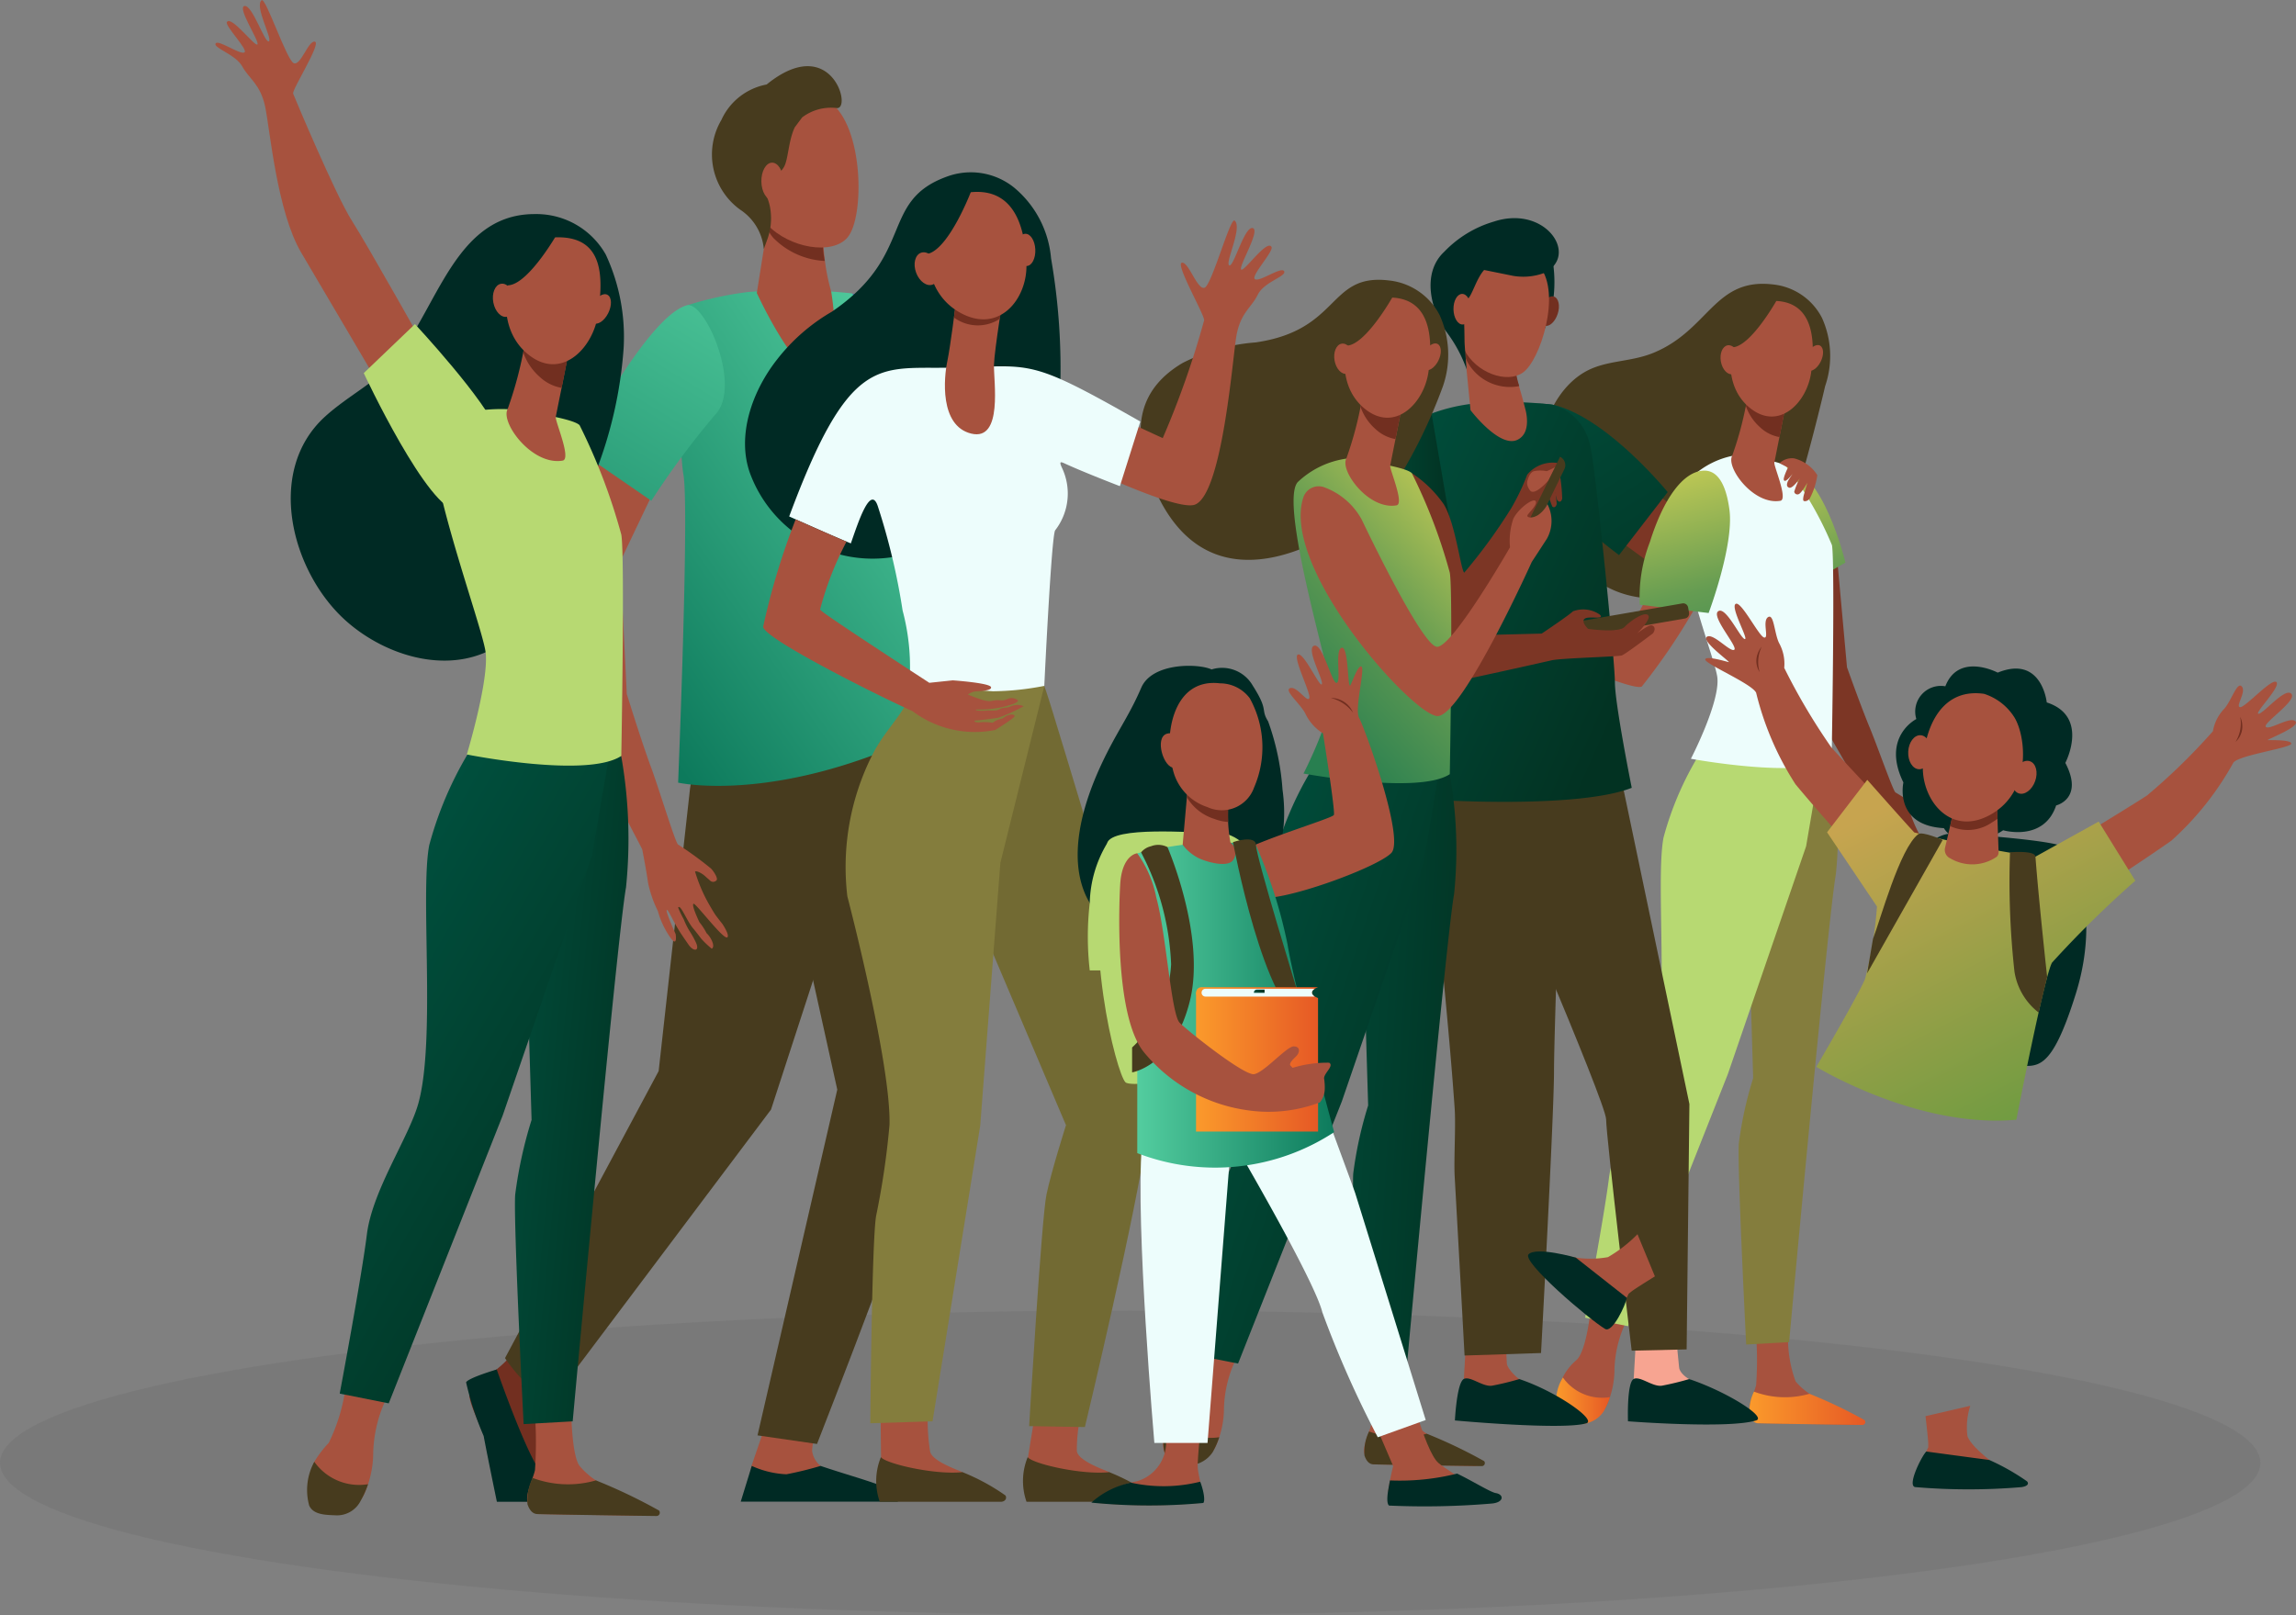 <svg xmlns="http://www.w3.org/2000/svg" xmlns:xlink="http://www.w3.org/1999/xlink" width="117.694" height="82.817" viewBox="0 0 117.694 82.817">
    <rect x="0" y="0" width="117.694" height="82.817" fill="#808080" stroke="none"/>
    <defs>
        <linearGradient id="linear-gradient" x1=".848" x2=".121" y1="-.002" y2="1.005" gradientUnits="objectBoundingBox">
            <stop offset="0" stop-color="#53cd9f"/>
            <stop offset="1" stop-color="#0d7a5c"/>
        </linearGradient>
        <linearGradient id="linear-gradient-2" x1=".998" x2="-.264" y1="-.404" y2="2.147" xlink:href="#linear-gradient"/>
        <linearGradient id="linear-gradient-3" x1="-.063" x2="1.347" y1="-.422" y2="1.627" gradientUnits="objectBoundingBox">
            <stop offset="0" stop-color="#00503e"/>
            <stop offset="1" stop-color="#023222"/>
        </linearGradient>
        <linearGradient id="linear-gradient-4" x1=".374" x2=".835" y1="-.173" y2="1.953" gradientUnits="objectBoundingBox">
            <stop offset="0" stop-color="#c9cd55"/>
            <stop offset=".507" stop-color="#659c52"/>
            <stop offset="1" stop-color="#287f50"/>
        </linearGradient>
        <linearGradient id="linear-gradient-5" x2="1" y1=".5" y2=".5" gradientUnits="objectBoundingBox">
            <stop offset="0" stop-color="#fb9a2b"/>
            <stop offset="1" stop-color="#e65925"/>
        </linearGradient>
        <linearGradient id="linear-gradient-7" x1=".381" x2=".698" y1="-.089" y2="1.783" xlink:href="#linear-gradient-4"/>
        <linearGradient id="linear-gradient-8" x1="-.119" x2=".879" y1=".068" y2=".845" xlink:href="#linear-gradient-3"/>
        <linearGradient id="linear-gradient-9" x1="0" x2="1" y1=".5" y2=".5" xlink:href="#linear-gradient-3"/>
        <linearGradient id="linear-gradient-10" x1="-.769" x2="1.217" y1=".068" y2=".756" xlink:href="#linear-gradient-3"/>
        <linearGradient id="linear-gradient-11" x1=".084" x2=".908" y1=".146" y2=".833" xlink:href="#linear-gradient-3"/>
        <linearGradient id="linear-gradient-12" x1=".846" x2=".3" y1="-.07" y2=".877" xlink:href="#linear-gradient-4"/>
        <linearGradient id="linear-gradient-13" x1="-.208" x2="1.085" y1=".084" y2=".857" xlink:href="#linear-gradient-3"/>
        <linearGradient id="linear-gradient-14" x1=".261" x2=".797" y1=".149" y2=".921" xlink:href="#linear-gradient-3"/>
        <linearGradient id="linear-gradient-16" x1=".26" x2=".758" y1=".055" y2="1.12" gradientUnits="objectBoundingBox">
            <stop offset="0" stop-color="#c7a44f"/>
            <stop offset="1" stop-color="#609a3f"/>
        </linearGradient>
        <linearGradient id="linear-gradient-17" x1="0" x2="1" y1=".5" y2=".5" xlink:href="#linear-gradient"/>
        <style>
            .cls-2{fill:#722f20}.cls-3{fill:#a7523e}.cls-4{fill:#473b1e}.cls-8{fill:#002a24}.cls-10{fill:#7c3625}.cls-13{fill:#847d3d}.cls-14{fill:#b7d972}.cls-15{fill:#edfdfc}.cls-16{fill:url(#linear-gradient-5)}.cls-20{fill:url(#linear-gradient-9)}
        </style>
    </defs>
    <g id="Group_5825" transform="translate(-4529.684 -674.744)">
        <ellipse id="Ellipse_782" cx="57.934" cy="7.808" rx="57.934" ry="7.808" transform="translate(4529.684 741.944)" style="mix-blend-mode:multiply;isolation:isolate" fill="#373737" opacity="0.093"/>
        <g id="Group_5803" transform="translate(4553.565 678.138)">
            <path id="Path_9568" d="M5205.957 1579.022s-.8.8-.817 1.094-.071 3.441.256 3.735 1.284.5.976.833c-.233.25-2.024.2-3.212.129-.346-.02-.781-2.858-.918-3.275-.2-.606-.917-1.925-.736-2.347a5.552 5.552 0 0 1 1.339-1.07 5.534 5.534 0 0 0 1.226-1.339z" class="cls-2" transform="translate(-5201.301 -1511.275)"/>
            <path id="Path_9569" d="M5388.286 1631.319l-.716 2.079c-.053.329-.263 1.14-.263 1.439 0 1.122 4.931-.952 3.825-1.45a1.2 1.2 0 0 1-.446-.786 2.673 2.673 0 0 1 .415-1.326z" class="cls-3" transform="translate(-5372.938 -1561.605)"/>
            <g id="Group_5801" transform="translate(2.006 30.499)">
                <path id="Path_9570" d="M5403.542 1118.473s.371 3.432.371 3.487c0 6.014.693 17.762.473 18.892-.539 2.758-6.424 17.768-6.424 17.768l-3.05-.441 4.088-17.729-1.5-6.78-2.127-13.4z" class="cls-4" transform="translate(-5381.968 -1118.473)"/>
                <path id="Path_9571" d="M5235.526 1124.427l-.595 3.524-1.61 14.5-7.876 14.717s1.185 1.841 2.456 2.131l11.18-14.874 6.06-18.621-.213-4.137z" class="cls-4" transform="translate(-5225.445 -1121.425)"/>
            </g>
            <path id="Path_9572" fill="#466eb6" d="M5456.549 881.538l-4.347.455s-.2-3.657-.2-5.4c0-2.117.233-4.812.482-4.753a3.587 3.587 0 0 1 2.143 1.32c1.94 2.733 1.922 8.378 1.922 8.378z" transform="translate(-5432.691 -860.177)"/>
            <path id="Path_9573" d="M5255.764 963.36c-.664-1.1-.812-.945-.894-1.088a26.769 26.769 0 0 1 .01-2.79s.267-7.726.295-8.143l3.4-7.133-2.936-2.8s-3.5 7.865-3.608 8.31.7 10.945.738 11.872c0 0-.34 1.12-.532 1.831a6.491 6.491 0 0 0-.093 1.687 6.86 6.86 0 0 0 .124 1.614c.146.759.341-.027.341-.027a6.219 6.219 0 0 1 .082-1.436c.085.014.056.809.209 1.651.04.216.079.43.117.626.1.514.43.6.408.046a5.563 5.563 0 0 0-.075-.75 4.56 4.56 0 0 1-.03-.707 5.84 5.84 0 0 1-.026-.729c.022.011.075-.076.124.153.059.275.059.885.175 1.283.066.225.176.7.176.7a4.7 4.7 0 0 0 .34.689c.241-.022.166-.553.039-.847a3.686 3.686 0 0 0-.119-.731s-.044-1.072.1-1.079a12.566 12.566 0 0 1 .361 1.278c.183.582.459 1.139.574 1.12.2-.032.059-.7.059-.7s-.12-.463-.149-.619c-.034-.184-.094-.741-.094-.741a9.149 9.149 0 0 1 .015-1.945.89.89 0 0 1 .537.285c.048.118.027.382.075.5a.307.307 0 0 0 .351.183c.144-.048.122-.711.122-.711a2.192 2.192 0 0 0-.216-.852z" class="cls-3" transform="translate(-5247.981 -924.432)"/>
            <path id="Path_9574" fill="url(#linear-gradient)" d="M5352.467 874.137c.091.645 2.234 17.948 2.234 17.948-7.914 3.923-13.076 2.747-13.076 2.747s.581-14.125.271-15.8c-.206-1.109-.461-8.482.239-8.688a17.145 17.145 0 0 1 3.053-.666 28.46 28.46 0 0 1 5.351.068 8.8 8.8 0 0 1 1.928 4.391z" transform="translate(-5330.745 -858.096)"/>
            <path id="Path_9575" fill="url(#linear-gradient-2)" d="M5274.337 887.041l3.766 2.595a41.861 41.861 0 0 1 3.261-4.4c1.427-1.446-.519-5.874-1.439-5.623-2.057.564-5.588 7.428-5.588 7.428z" transform="translate(-5268.597 -867.352)"/>
            <path id="Path_9576" d="M5200.765 1594.058s1.842 5.323 2.563 5.58c.191.068 1.11.241 1.283.658a1.835 1.835 0 0 1 0 .545h-3.839s-.486-2.346-.678-3.376a15.562 15.562 0 0 1-.9-2.747c.106-.228 1.571-.66 1.571-.66z" class="cls-8" transform="translate(-5199.183 -1527.232)"/>
            <path id="Path_9577" d="M5383.637 1660.627l.564-1.831a4.8 4.8 0 0 0 1.778.429 17.588 17.588 0 0 0 1.75-.429c2.367.8 4.305 1.188 3.952 1.831h-8.045z" class="cls-8" transform="translate(-5369.547 -1587.025)"/>
            <path id="Path_9578" fill="#fe875e" d="M5585.286 1188.774a1.5 1.5 0 0 0 1.365.392.923.923 0 0 1-1.365-.392z" transform="translate(-5555.794 -1152.905)"/>
            <path id="Path_9579" d="M5395 820.889l-.582 3.654s2.132 4.649 3.405 4.258c1.068-.328.411-4.322.411-4.322a10.788 10.788 0 0 1-.408-3.218c.174-1.073-2.826-.372-2.826-.372z" class="cls-3" transform="translate(-5379.505 -812.913)"/>
            <path id="Path_9580" d="M5404.281 821.262c.174-1.073-2.827-.373-2.827-.373l-.048.314a1.752 1.752 0 0 0 .326.528 3.979 3.979 0 0 0 2.624 1.169 5.75 5.75 0 0 1-.075-1.638z" class="cls-2" transform="translate(-5385.959 -812.913)"/>
            <g id="Group_5802" transform="translate(12.599)">
                <path id="Path_9581" d="M5392.787 739.087c-.084-.03-.68 4.317.449 5.513s3.329 1.588 4.119.646c.873-1.042.829-5.714-.927-6.945s-3.641.786-3.641.786z" class="cls-3" transform="translate(-5390.383 -736.473)"/>
                <path id="Path_9582" d="M5366.945 720.12a3.189 3.189 0 0 0-2.318 1.816 3.489 3.489 0 0 0 .96 4.6 2.706 2.706 0 0 1 1.215 2.021l.2-.554a3.106 3.106 0 0 0 .155-1.326 2.581 2.581 0 0 0-.2-.8c-.3-.629.64-1.047.9-1.571.2-.4.212-1.325.531-1.991l.38-.509a2.447 2.447 0 0 1 1.738-.483c.863.189-.193-3.938-3.561-1.203z" class="cls-4" transform="translate(-5364.128 -719.181)"/>
                <path id="Path_9583" d="M5398.607 784.9c.009.53-.236.965-.546.97s-.571-.42-.58-.951.236-.965.547-.97.572.422.579.951z" class="cls-3" transform="translate(-5394.933 -779.003)"/>
            </g>
        </g>
        <g id="Group_5808" transform="translate(4598.992 685.929)">
            <g id="Group_5804" transform="translate(22.376 15.959)">
                <path id="Path_9584" d="M6094.377 1046.947s-.242-.277-.314-.375c-.085-.115-.316-.48-.316-.48a6.744 6.744 0 0 1-.641-1.356c.1-.047.354.107.428.171s.167.133.241.2a.193.193 0 0 0 .271-.023c.087-.087-.153-.409-.257-.5a15.661 15.661 0 0 0-1.467-.98c-.126-.083-1-2.59-1.361-3.426-.558-1.386-1.062-2.838-1.121-2.985l-.577-6.372-2.418-.7s.541 7.08.608 7.431c.032.167 1.575 3.278 1.576 3.278.855 1.484 1.614 2.79 1.753 3.045 0 0 .209.874.31 1.438a4.938 4.938 0 0 0 .472 1.2 3.708 3.708 0 0 0 .577 1.113c.359.474.236-.144.236-.144s-.508-1-.422-1.027c.065-.021.311.542.7 1.07.1.136.2.269.293.391.244.32.511.259.31-.118a4.091 4.091 0 0 0-.305-.494 3.338 3.338 0 0 1-.258-.48 4.288 4.288 0 0 1-.263-.5c.02 0 .029-.081.14.06a9.93 9.93 0 0 0 .556.827c.123.132.362.425.362.425a3.808 3.808 0 0 0 .471.411c.167-.1-.061-.5-.251-.661a2.682 2.682 0 0 0-.33-.464s-.391-.728-.289-.786c.084-.048 1.355 1.51 1.515 1.394.133-.097-.229-.583-.229-.583z" class="cls-10" transform="translate(-6086.846 -1030.117)"/>
            </g>
            <path id="Path_9585" d="M5854.918 1048.6c-.027-.025-.115-.167-.2-.269a2.576 2.576 0 0 0-.246-.251.994.994 0 0 0-.036-.247c-.016-.062-.068-.142-.086-.211s-.01-.152-.028-.219c-.049-.173-.132-.3-.23-.285a4.739 4.739 0 0 0 .063 1.08 4.653 4.653 0 0 0 3 2.341c1.092.561 6.64 3.091 7.166 2.8a31.911 31.911 0 0 0 2.816-4.185c-.518-.26-1.616-.815-2.217-1.135a14.207 14.207 0 0 1-1.607 2.842 32.466 32.466 0 0 1-4.378-1.309c-.106-.035-.215-.068-.325-.1l-.948-.3-.581-.886s-1.145-1.221-1.323-1.139c-.081.038-.027.173.061.32l.039.065c.1.156.219.308.235.354a1.109 1.109 0 0 1 .064.273c-.987-.537-.819-.571-1.021-.853-.049-.072-.127-.127-.173-.194-.08-.116-.086-.255-.149-.343a.469.469 0 0 0-.272-.184c-.052-.005-.05.082-.012.223a4.5 4.5 0 0 0 .856 1.472c.063.133-.144-.036-.367-.38a2.117 2.117 0 0 1-.23-.29c-.042-.082-.048-.183-.087-.265s-.09-.14-.123-.2c-.044-.08-.07-.22-.109-.281-.146-.226-.264-.3-.3-.3a7.012 7.012 0 0 0 .324 1.22s.435.723.553.868c.003-.007.035.112-.129-.032z" class="cls-3" transform="translate(-5849.469 -1029.323)"/>
            <path id="Path_9586" d="M5934.2 870.518a4.746 4.746 0 0 0-.163-3.509 3.188 3.188 0 0 0-2.509-1.709c-3.007-.357-3.271 2.33-6.128 3.507-1.22.5-2.472.359-3.562 1.008-1.968 1.173-3.014 4.463-1.708 7.528 3.2 7.5 10.735 2.592 11.7 1.115.724-1.1 2.208-7.213 2.37-7.94z" class="cls-4" transform="translate(-5909.952 -861.9)"/>
            <g id="Group_5805" transform="translate(7.794 9.507)">
                <path id="Path_9587" d="M5948.343 983.169c-1.613.5-5.981 1.918-6.2 1.865l-3.98-3.168-2.449 2.149s5.464 4.046 5.774 4.194c.229.11 5.041-2.369 7.309-3.478a2.646 2.646 0 0 0-.454-1.562z" class="cls-10" transform="translate(-5932.674 -979.099)"/>
                <path id="Path_9588" fill="url(#linear-gradient-3)" d="M5904.32 950.181l-2.494 3.23a37.849 37.849 0 0 1-3.6-3.108c-1.176-1.319-2.462-4.151-2.273-4.255a4.251 4.251 0 0 1 2.476-.346c2.744.613 5.891 4.479 5.891 4.479z" transform="translate(-5895.936 -945.64)"/>
            </g>
            <g id="Group_5806" transform="translate(10.441 4.184)">
                <path id="Path_9589" fill="url(#linear-gradient-4)" d="M6083.906 993.547l2.524-1.44s-1.146-4.831-3.19-4.986z" transform="translate(-6071.581 -978.63)"/>
                <path id="Path_9590" d="M5932.375 1554.6s-.214 2.174-.765 2.573a2.859 2.859 0 0 0-.917 2.674.926.926 0 0 0 .605.474 1.605 1.605 0 0 0 1.925-.9 4.575 4.575 0 0 0 .378-1.658 6 6 0 0 1 .633-2.664z" class="cls-3" transform="translate(-5930.594 -1502.766)"/>
                <path id="Path_9591" d="M6060.77 1566.251a18.28 18.28 0 0 1 .033 2.907c-.076.382-.5 1.167-.3 1.527a.97.97 0 0 0 .413.449l4.993.08c.272 0 .092-.17-.127-.331a10.1 10.1 0 0 0-1.795-.991c-.075-.036-.348-.209-.445-.269a3.47 3.47 0 0 1-.715-.63 6.387 6.387 0 0 1-.39-2.33z" class="cls-3" transform="translate(-6050.53 -1513.524)"/>
                <path id="Path_9592" d="M6058.063 1177.864a21.382 21.382 0 0 1 .216 5.9c-.413 2.335-2.395 23.979-2.395 23.979l-2.2.124s-.462-9.041-.379-10.3a19.458 19.458 0 0 1 .736-3.361l-.219-7.3 2.778-9.589z" class="cls-13" transform="translate(-6043.922 -1154.295)"/>
                <path id="Path_9593" d="M5956.474 1164.93a16.247 16.247 0 0 0-2.146 4.76c-.413 2.155.3 8.779-.491 11.6-.43 1.529-2.059 3.89-2.307 5.866s-1.22 7.151-1.22 7.151l2.2.435 5.115-12.925 4.012-11.682 1.028-6.017z" class="cls-14" transform="translate(-5948.804 -1142.111)"/>
                <path id="Path_9594" d="M6016.736 980.707a4.3 4.3 0 0 0-2.074 1.063c-1.9 1.859 1.115 9.026 1.281 10.283s-1.353 4.19-1.353 4.19 5.673 1.049 7.214.031c0 0 .182-10.088.017-10.986a17.518 17.518 0 0 0-2.343-4.029c-.331-.359-2.742-.552-2.742-.552z" class="cls-15" transform="translate(-6007.663 -972.706)"/>
                <path id="Path_9595" d="M6049.205 940.012l-.034.182a17.335 17.335 0 0 1-.762 2.88c-.322.607 1.1 2.543 2.471 2.307.408-.07-.344-1.779-.308-1.96l.259-1.3c.054-.273.108-.551.161-.811l.266-1.346z" class="cls-3" transform="translate(-6039.367 -935.072)"/>
                <path id="Path_9596" d="M6058.2 940.194l.033-.182 2.053-.051s-.119.606-.267 1.346l-.159.807a1.927 1.927 0 0 1-.98-.49 2.585 2.585 0 0 1-.742-1.1c.022-.133.043-.244.062-.33z" class="cls-2" transform="translate(-6048.393 -935.072)"/>
                <path id="Path_9597" d="M6049.917 876.74a2.423 2.423 0 0 0-1.444.9c-.606.783-1.261 3.2.246 4.52s3-.174 3.216-1.753.176-3.724-2.018-3.667z" class="cls-3" transform="translate(-6038.844 -876.679)"/>
                <path id="Path_9598" d="M6098.313 907.24c-.18.349-.481.542-.674.431s-.2-.483-.023-.832.482-.542.674-.432.202.484.023.833z" class="cls-3" transform="translate(-6084.739 -904.053)"/>
                <path id="Path_9599" d="M6039.429 875.979s-1.293 2.3-2.217 2.409-1.046 1.33-1.046 1.33.331-2.819 1.246-3.362a3.407 3.407 0 0 1 2.017-.377z" class="cls-4" transform="translate(-6028.101 -875.954)"/>
                <path id="Path_9600" d="M6042.123 907.135c.076.409-.076.784-.337.837s-.535-.234-.61-.643.076-.784.338-.837.534.234.609.643z" class="cls-3" transform="translate(-6032.711 -904.154)"/>
                <path id="Path_9601" d="M5933.373 1600.443a2.463 2.463 0 0 1-2.413-1.006 2.312 2.312 0 0 0-.268 1.823 1.45 1.45 0 0 0 2.358-.087 3.984 3.984 0 0 0 .323-.73z" class="cls-16" transform="translate(-5930.594 -1544.175)"/>
                <path id="Path_9602" d="M6063.4 1609.04a4.528 4.528 0 0 1-2.843-.111 2.292 2.292 0 0 0-.229 1.186c.122.353.294.432.446.436 1.207.032 4.418.075 5.338.087a.15.15 0 0 0 .117-.246 24.261 24.261 0 0 0-2.829-1.352z" class="cls-16" transform="translate(-6050.396 -1552.942)"/>
            </g>
            <path id="Path_9603" fill="url(#linear-gradient-7)" d="M5986.746 997.578l3.53.425s1.309-3.474 1.066-5.3-.93-2.011-1.313-2c-1.063.035-2.074 1.451-2.765 3.664a7.812 7.812 0 0 0-.518 3.211z" transform="translate(-5971.999 -977.756)"/>
            <path id="Path_9604" fill="#f7a491" d="M5980.452 1573.856l-.117 2.052c-.042.26-.21.9-.21 1.139 0 .888 3.951-.754 3.065-1.147-.08-.036-.5-.305-.526-.607-.04-.466-.144-1.408-.144-1.408z" transform="translate(-5965.9 -1516.364)"/>
            <path id="Path_9605" d="M5982.119 1600.059a14.216 14.216 0 0 1-1.4.34c-.475.068-1.1-.5-1.437-.349-.37.17-.3 2.174-.3 2.174s5.174.4 6.573-.046c.553-.178-1.539-1.486-3.436-2.119z" class="cls-8" transform="translate(-5964.839 -1540.532)"/>
            <path id="Path_9606" d="M5866.49 1573.856l-.117 2.052c-.042.26-.21.9-.21 1.139 0 .888 3.951-.754 3.065-1.147-.08-.036-.624-.506-.65-.808-.041-.466-.02-1.206-.02-1.206z" class="cls-3" transform="translate(-5860.644 -1516.364)"/>
            <path id="Path_9607" d="M5866.2 1600.059a14.216 14.216 0 0 1-1.4.34c-.475.068-1.1-.5-1.437-.349-.37.17-.465 2.131-.465 2.131s5.491.508 6.735.148c.559-.162-1.533-1.637-3.433-2.27z" class="cls-8" transform="translate(-5857.627 -1540.532)"/>
            <path id="Path_9608" d="M5890.1 1186.8l1.671.72 3.513 16.781-.142 12.58-2.817.065s-1.31-11-1.31-11.857-6.068-14.924-6.068-14.924z" class="cls-4" transform="translate(-5877.992 -1158.875)"/>
            <path id="Path_9609" d="M5856.205 1192.094s-.467 12.729-.467 14.909-.665 14.432-.665 14.432l-3.92.128s-.2-3.718-.507-9.187c-.047-.857.061-2.585 0-3.472-.439-6.378-1.308-12.383-.893-14.763a4.7 4.7 0 0 1 .436-1.638c1.85-1.914 6.016-.409 6.016-.409z" class="cls-4" transform="translate(-5845.387 -1163.243)"/>
            <path id="Path_9610" fill="url(#linear-gradient-8)" d="M5830.161 944.63a9 9 0 0 0-2.461.648 6.887 6.887 0 0 0-1.219 1.373s2.393 11.307 2.4 13.21c0 1.472-.518 5.086-.518 5.086s7.229.456 9.966-.624c0 0-.864-4.3-.864-5.427s-1.034-11.393-1.27-12.11a2.72 2.72 0 0 0-1.925-2.107 19.469 19.469 0 0 0-4.109-.049z" transform="translate(-5823.993 -935.113)"/>
            <path id="Path_9611" d="M5939.654 1081.033l.046.27a.255.255 0 0 0 .295.208l5.587-.968a.255.255 0 0 0 .208-.295l-.047-.27a.255.255 0 0 0-.294-.208l-5.587.968a.255.255 0 0 0-.208.295z" class="cls-4" transform="translate(-5928.517 -1060.015)"/>
            <path id="Path_9612" d="M5806.979 964.825c.655-.019 1.235 4.3.819 4.732s-.5 5.752-.5 5.752l6.185-.154c.12-.081 1.416-.951 1.6-1.141a1.49 1.49 0 0 1 1.388.175c.25.274-.555.05-.777.2s.167.524.167.524 1.567.227 1.873-.1 1.122-.873 1.232-.549c.057.167-.363.674-.6.887.3-.221.649-.457.771-.416.222.075.129.357.009.441s-1.365 1.033-1.559 1.1-3.083.136-3.583.247c0 0-8.155 1.857-8.619 1.741-.407-.1-.813-2.712-.813-4.711s.359-8.668 2.407-8.728z" class="cls-10" transform="translate(-5803.763 -953.853)"/>
            <path id="Path_9613" d="M5797.969 951.911a4.98 4.98 0 0 0-2.319 1.587c-1.072 1.2-1.747 7.948-1.747 7.948l3.7.6.3-3.262.989-1.492z" class="cls-20" transform="translate(-5793.902 -941.925)"/>
            <path id="Path_9614" d="M6080.73 982.63a.945.945 0 0 1 .74-.247 1.97 1.97 0 0 1 1.2.862 3.682 3.682 0 0 1-.389 1.2c-.078.116-.257.173-.319.112-.041-.04 0-.242.014-.285.022-.085.183-.634.183-.634s-.312.553-.457.587a.165.165 0 0 1-.216-.13 3.515 3.515 0 0 1 .287-.685s-.365.535-.544.479-.1-.247-.078-.311.276-.434.276-.434-.4.548-.473.351c-.047-.119.211-.638.211-.638z" class="cls-3" transform="translate(-6058.821 -970.067)"/>
            <path id="Path_9615" d="M5869.5 909.62l.3 3.058s1.479 1.956 2.4 1.523c.777-.363.41-1.576.41-1.576s-.134-.542-.321-1.164a4.529 4.529 0 0 1-.23-1.251c.032-.84-2.559-.59-2.559-.59z" class="cls-3" transform="translate(-5863.729 -902.833)"/>
            <path id="Path_9616" d="M5872.3 911.445a4.471 4.471 0 0 1-.226-1.235c.02-.84-2.567-.59-2.567-.59l.038.378a.935.935 0 0 0 .052.12 2.488 2.488 0 0 0 2.703 1.327z" class="cls-2" transform="translate(-5863.729 -902.833)"/>
            <g id="Group_5807" transform="translate(4.023 0)">
                <path id="Path_9617" d="M5898.333 848.995a6.777 6.777 0 0 1-.126 2.885 6.387 6.387 0 0 1-1 1.821l-1.358-4.658z" class="cls-8" transform="translate(-5892.082 -846.87)"/>
                <path id="Path_9618" d="M5920.7 874.567c-.132.412-.435.684-.674.607s-.326-.474-.193-.886.435-.684.674-.607.33.474.193.886z" class="cls-2" transform="translate(-5914.183 -869.659)"/>
                <path id="Path_9619" d="M5868.183 845.826c-.059-.042-1.49 3.242-.877 4.431s2.179 1.745 3 1.179c.912-.626 1.978-4.07.884-5.424s-3.007-.186-3.007-.186z" class="cls-3" transform="translate(-5865.581 -843.51)"/>
                <path id="Path_9620" d="M5849.818 821.354a5.753 5.753 0 0 0-2.547 1.546c-1.213 1.127-.647 3.094.107 4.107a7.154 7.154 0 0 1 1.037 1.925s-.1-1.152-.106-1.4c-.005-.22-.006-.967-.041-1.18-.092-.56-.106-.679.215-1.032.247-.272.431-1.03.828-1.483l1.48.3a3.093 3.093 0 0 0 1.58-.139c1.848-.875.112-3.517-2.553-2.644z" class="cls-8" transform="translate(-5846.566 -821.179)"/>
                <path id="Path_9621" d="M5862.8 872.822c.009.433-.188.788-.44.794s-.463-.342-.472-.775.188-.788.439-.794.459.342.473.775z" class="cls-3" transform="translate(-5860.713 -868.162)"/>
            </g>
        </g>
        <g id="Group_5809" transform="translate(4588.151 689.09)">
            <path id="Path_9622" d="M5829.854 987.3l.314-1.432a6.084 6.084 0 0 1 1.631 1.587c.6.934.887 3.424 1.059 3.517a27.837 27.837 0 0 0 2.405-3.3 11.363 11.363 0 0 0 .822-1.724 1.692 1.692 0 0 1 1.508-.605c.343.062-.472 1.519-.472 1.519a46.736 46.736 0 0 0-2.747 5.54c-.687 1.961-2.833 2.895-3.176 2.615s-1.344-7.717-1.344-7.717z" class="cls-10" transform="translate(-5816.266 -975.956)"/>
            <path id="Path_9623" d="M5911.375 988.721s.085-.377.316-.454a1.621 1.621 0 0 1 .66 0 4.86 4.86 0 0 0 .471-.231l-.368.685s-.72.848-.959.531-.12-.531-.12-.531z" class="cls-3" transform="translate(-5891.533 -978.452)"/>
            <path id="Path_9624" d="M5928.918 988.447a8.674 8.674 0 0 1 .194 1.6c-.066.278-.231.129-.263.069a5.226 5.226 0 0 1-.217-1.1z" class="cls-10" transform="translate(-5907.5 -978.832)"/>
            <path id="Path_9625" d="M5925.044 998.006a3.081 3.081 0 0 0 .251.917c.083.063.188.026.223-.14a8.19 8.19 0 0 0-.166-1.176z" class="cls-10" transform="translate(-5904.186 -987.291)"/>
            <path id="Path_9626" d="M5909.917 985.321l-.431-.21 1.831-3.757a.479.479 0 0 1 .221.641z" class="cls-4" transform="translate(-5889.816 -972.28)"/>
            <path id="Path_9627" d="M5667.47 868.019a4.933 4.933 0 0 0-.17-3.648 3.313 3.313 0 0 0-2.608-1.776c-3.126-.371-2.458 2.547-6.827 3.179a9.808 9.808 0 0 0-3.752 1.06c-2.047 1.219-2.819 3.175-1.462 6.361 3.323 7.8 11.482 1.179 12.49-.358a26.649 26.649 0 0 0 2.329-4.818z" class="cls-4" transform="translate(-5651.971 -862.562)"/>
            <path id="Path_9628" d="M5668.822 1579.206s-.223 2.26-.795 2.675-1.335 1.95-.954 2.78a.961.961 0 0 0 .63.493 1.668 1.668 0 0 0 2-.938 4.752 4.752 0 0 0 .393-1.723 6.232 6.232 0 0 1 .658-2.77z" class="cls-3" transform="translate(-5665.825 -1524.466)"/>
            <path id="Path_9629" d="M5802.307 1591.316a19.086 19.086 0 0 1 .034 3.022c-.079.4-.515 1.214-.315 1.587a1 1 0 0 0 .429.467l5.191.083c.283 0 .1-.177-.132-.344a10.513 10.513 0 0 0-1.867-1.03c-.078-.038-.361-.217-.463-.279a3.6 3.6 0 0 1-.743-.655 6.652 6.652 0 0 1-.405-2.422z" class="cls-3" transform="translate(-5790.517 -1535.651)"/>
            <path id="Path_9630" fill="url(#linear-gradient-10)" d="M5799.493 1187.533a22.218 22.218 0 0 1 .225 6.13c-.429 2.427-2.489 24.929-2.489 24.929l-2.289.129s-.479-9.4-.394-10.706a20.209 20.209 0 0 1 .765-3.495l-.228-7.589 2.889-9.97z" transform="translate(-5783.646 -1162.183)"/>
            <path id="Path_9631" fill="url(#linear-gradient-11)" d="M5693.878 1174.087a16.906 16.906 0 0 0-2.231 4.948c-.43 2.241.314 9.127-.511 12.064-.447 1.59-2.142 4.044-2.4 6.1s-1.268 7.435-1.268 7.435l2.288.453 5.317-13.437 4.172-12.146 1.068-6.255z" transform="translate(-5684.759 -1149.516)"/>
            <path id="Path_9632" fill="url(#linear-gradient-12)" d="M5757.371 982.561a4.537 4.537 0 0 0-2.522 1.206c-.944 1.027 1.526 9.283 1.7 10.59s-1.407 4.356-1.407 4.356 5.9 1.09 7.5.032c0 0 .171-9.4 0-10.333a27.611 27.611 0 0 0-1.946-5.1c-.344-.378-3.325-.751-3.325-.751z" transform="translate(-5746.792 -973.395)"/>
            <path id="Path_9633" d="M5759.544 1001.744a.829.829 0 0 1 1.118-.489 3.6 3.6 0 0 1 1.862 1.62c.687 1.432 3.09 6.349 3.834 6.536s3.777-5.1 3.777-5.1a3.472 3.472 0 0 1 .171-1.463c.257-.529 1.03-1.089 1.145-.9s-.429.654-.429.747.229.156.544-.031a1.418 1.418 0 0 0 .485-.564 1.861 1.861 0 0 1-.028 1.778c-.543.84-.772 1.183-.772 1.183s-3.52 7.812-4.807 7.905c-1.199.08-8.105-7.58-6.9-11.222z" class="cls-3" transform="translate(-5751.198 -990.596)"/>
            <path id="Path_9634" d="M5790.284 940.253l-.034.19a18.089 18.089 0 0 1-.793 2.994c-.334.631 1.146 2.644 2.57 2.4.424-.073-.358-1.849-.321-2.038l.27-1.355.167-.843.276-1.4z" class="cls-3" transform="translate(-5778.911 -934.27)"/>
            <path id="Path_9635" d="M5799.633 940.443l.035-.19 2.134-.053-.276 1.4-.166.838a2 2 0 0 1-1.02-.51 2.691 2.691 0 0 1-.772-1.146c.027-.135.048-.251.065-.339z" class="cls-2" transform="translate(-5788.294 -934.27)"/>
            <path id="Path_9636" d="M5791.024 874.472a2.518 2.518 0 0 0-1.5.935c-.63.814-1.31 3.331.256 4.7s3.114-.181 3.344-1.823.182-3.871-2.1-3.812z" class="cls-3" transform="translate(-5778.367 -873.561)"/>
            <path id="Path_9637" d="M5841.337 906.182c-.187.363-.5.564-.7.449s-.211-.5-.024-.865.5-.564.7-.449.211.503.024.865z" class="cls-3" transform="translate(-5826.08 -902.022)"/>
            <path id="Path_9638" d="M5780.119 873.681s-1.344 2.394-2.305 2.5-1.087 1.382-1.087 1.382.344-2.931 1.295-3.5a3.542 3.542 0 0 1 2.097-.382z" class="cls-4" transform="translate(-5767.197 -872.808)"/>
            <path id="Path_9639" d="M5782.921 906.073c.078.425-.079.815-.351.871s-.556-.244-.635-.669.079-.815.352-.871.556.244.634.669z" class="cls-3" transform="translate(-5771.99 -902.126)"/>
            <path id="Path_9640" d="M5669.86 1626.863a2.559 2.559 0 0 1-2.509-1.046 2.408 2.408 0 0 0-.278 1.9 1.507 1.507 0 0 0 2.452-.091 4.183 4.183 0 0 0 .335-.763z" class="cls-4" transform="translate(-5665.826 -1567.517)"/>
            <path id="Path_9641" d="M5805.044 1635.8a4.706 4.706 0 0 1-2.955-.116 2.369 2.369 0 0 0-.237 1.233c.126.367.305.45.463.454 1.254.033 4.593.078 5.549.09a.156.156 0 0 0 .122-.256 25.135 25.135 0 0 0-2.942-1.405z" class="cls-4" transform="translate(-5790.376 -1576.632)"/>
        </g>
        <g id="Group_5812" transform="translate(4567.881 683.576)">
            <g id="Group_5810" transform="translate(14.256 62.25)">
                <path id="Path_9642" d="M5578.363 1608.671a8.507 8.507 0 0 1 .524-2.963c-.849 0-1.562-.374-2.43-.361-.236 1.386-.6 3.661-.6 3.661l-.04 1.8 6.041.045a14.229 14.229 0 0 1-1.831-1.1c-.135-.083-1.589-.553-1.664-1.082z" class="cls-3" transform="translate(-5575.617 -1605.348)"/>
                <path id="Path_9643" d="M5573.409 1655.193h6.235c.23-.021.287-.209.207-.325a10.784 10.784 0 0 0-2.2-1.193c-1.434.151-3.955-.439-4.181-.772a3.223 3.223 0 0 0-.061 2.29z" class="cls-4" transform="translate(-5573.242 -1649.271)"/>
            </g>
            <g id="Group_5811" transform="translate(6.732 62.37)">
                <path id="Path_9644" d="M5479.856 1610.123a10.329 10.329 0 0 1-.017-3.059c-.849 0-1.656-.157-2.523-.144 0 1.425.029 3.54.029 3.54l-.039 1.8 6.04.045a14.421 14.421 0 0 1-1.831-1.1c-.131-.084-1.585-.554-1.659-1.082z" class="cls-3" transform="translate(-5477.11 -1606.919)"/>
                <path id="Path_9645" d="M5474.9 1655.193h6.235c.23-.021.287-.209.207-.325a10.791 10.791 0 0 0-2.2-1.193c-1.434.151-3.955-.439-4.181-.772a3.215 3.215 0 0 0-.061 2.29z" class="cls-4" transform="translate(-5474.733 -1649.392)"/>
            </g>
            <path id="Path_9646" d="M5568.149 833.7l2.271-2.4s2.433 1.337 5.268 2.615a45.587 45.587 0 0 0 2.119-6.031c.069-.214-1.489-2.894-1.141-2.961s.8 1.431 1.17 1.28 1.315-3.629 1.537-3.439c.415.355-.5 2.162-.279 2.294s.773-2 1.2-1.912-.713 1.944-.589 2.122 1.312-1.56 1.557-1.157c.133.219-1.095 1.514-.843 1.658s1.36-.671 1.492-.407-1.033.539-1.356 1.208-.911.929-1.106 2.193-.729 8.021-2.106 8.563c-1.206.474-9.194-3.626-9.194-3.626z" class="cls-3" transform="translate(-5554.282 -820.284)"/>
            <path id="Path_9647" fill="#726a33" d="M5519.8 1135.258l-1.842 1.028-3.745 5.727 6.7 15.764s-.754 2.371-1 3.555c-.257 1.239-.888 11.876-.888 11.876l2.857.048s2.714-11.323 3.174-15c.559-4.463-2.84-15.092-2.84-15.092-.634-2.169-2-6.63-2-6.63s-.335-1.086-.416-1.276z" transform="translate(-5504.467 -1108.915)"/>
            <path id="Path_9648" d="M5457.309 1107.1a5.4 5.4 0 0 1-.571 2.883c-.465.937-1.268 1.671-1.842 2.818a12.752 12.752 0 0 0-1.271 7.238s2.249 8.585 2.16 11.722a40.5 40.5 0 0 1-.684 4.651c-.225 1.246-.3 10.643-.3 10.643l3.191-.1 2.443-15.159 1.033-13.474 2.253-9.076z" class="cls-13" transform="translate(-5448.386 -1082.909)"/>
            <path id="Path_9649" d="M5402.282 794.791a5.3 5.3 0 0 0-1.9-3.629 3.534 3.534 0 0 0-3.443-.556c-3.458 1.254-1.6 4-5.89 6.924a9.731 9.731 0 0 0-2.8 2.437c-1.34 1.7-2.072 3.97-1.4 5.843a6.7 6.7 0 0 0 7.964 4.171c4.2-1.528 7.7-6.857 7.934-8.311a33.1 33.1 0 0 0-.465-6.879z" class="cls-8" transform="translate(-5386.602 -790.381)"/>
            <path id="Path_9650" d="M5430.268 925.635c1.017.47 2.858 1.176 2.858 1.176l1.048-3.314c-5.921-3.368-5.457-2.825-9.9-2.759-3.55.051-5.038-.627-8.1 7.626 0 0 2.328 1.046 3.161 1.381.358-1.02 1.006-3.055 1.384-1.9a33.778 33.778 0 0 1 1.269 5.343 11.273 11.273 0 0 1 .362 3.562 32.994 32.994 0 0 0 4.265.579h.016a14.482 14.482 0 0 0 2.62-.277s.362-7.657.556-7.976a3.072 3.072 0 0 0 .35-3.206c-.136-.296-.099-.332.111-.235z" class="cls-15" transform="translate(-5413.917 -910.715)"/>
            <path id="Path_9651" d="M5409.559 1033.771c.042.006.231-.019.385-.015a2.958 2.958 0 0 1 .4.036 1.124 1.124 0 0 1 .244-.147c.066-.031.175-.042.25-.076s.141-.1.213-.133c.188-.082.362-.1.419 0 .048.082-1 .724-1 .724a5.316 5.316 0 0 1-4.24-.968c-1.286-.562-7.53-3.646-7.656-4.318a36.44 36.44 0 0 1 1.67-5.515c.6.27 1.888.842 2.606 1.143a16.254 16.254 0 0 0-1.354 3.475c.021.059.1.166 4.321 2.93l.325.213.953.621 1.2-.126s1.907.131 1.963.349c.025.1-.133.149-.327.177h-.006l-.086.011c-.21.025-.431.029-.484.048a1.269 1.269 0 0 0-.288.141c1.189.486 1.1.312 1.492.288.1-.008.2.021.3.013.16-.013.288-.109.412-.116a.535.535 0 0 1 .36.109c.042.042-.036.1-.188.172a5.134 5.134 0 0 1-1.922.3c-.164.04.135.1.6.051a2.45 2.45 0 0 0 .423-.006c.1-.023.2-.09.3-.114s.188-.021.267-.036c.1-.019.245-.1.327-.107a.778.778 0 0 1 .488.048 8.05 8.05 0 0 1-1.314.594s-.955.137-1.168.137c-.006.002-.134.059.115.097z" class="cls-3" transform="translate(-5397.654 -1005.562)"/>
            <path id="Path_9652" d="M5521.216 872.715s-.271 2.186-.431 2.945c-.167.794-.418 3.3 1.229 3.7s1.138-2.722 1.165-3.529.494-3.624.494-3.624z" class="cls-3" transform="translate(-5510.424 -865.959)"/>
            <path id="Path_9653" d="M5526.718 873.412l.05.031a2.06 2.06 0 0 0 2.3.033c.106-.7.2-1.267.2-1.267l-2.458.506-.092.697z" class="cls-2" transform="translate(-5516.015 -865.959)"/>
            <path id="Path_9654" d="M5511.1 803.63a2.817 2.817 0 0 0-1.521 1.23c-.557.958-.834 3.711 1.214 4.885s3.5-.707 3.441-2.468-.549-4.089-3.134-3.647z" class="cls-3" transform="translate(-5499.816 -802.568)"/>
            <path id="Path_9655" d="M5569.729 832.423c.022.458-.174.839-.437.853s-.5-.347-.52-.8.173-.839.438-.853.497.342.519.8z" class="cls-3" transform="translate(-5554.856 -828.468)"/>
            <path id="Path_9656" d="M5499.645 803.343s-1.1 2.879-2.186 3.186-.994 1.723-.994 1.723-.139-3.273.849-4.076a4.288 4.288 0 0 1 2.331-.833z" class="cls-8" transform="translate(-5488.067 -802.353)"/>
            <path id="Path_9657" d="M5501.486 844.747c.167.45.058.907-.244 1.021s-.681-.159-.848-.609-.058-.907.244-1.021.682.162.848.609z" class="cls-3" transform="translate(-5491.63 -840.008)"/>
        </g>
        <g id="Group_5816" transform="translate(4540.726 674.744)">
            <g id="Group_5815" transform="translate(0)">
                <g id="Group_5814">
                    <path id="Path_9658" d="M5042.25 693.3s-3.345-5.971-4.16-7.24-2.935-6.313-3.01-6.512 1.46-2.586 1.117-2.667-.722 1.258-1.088 1.1-1.435-3.386-1.643-3.226c-.39.3.576 2 .368 2.109s-.837-1.872-1.246-1.814.776 1.814.663 1.97-1.345-1.5-1.567-1.147c-.121.192 1.131 1.444.891 1.562s-1.354-.691-1.472-.458 1.03.553 1.373 1.181.928.9 1.171 2.065.605 5.378 1.849 7.48 3.978 6.754 3.978 6.754z" class="cls-3" transform="translate(-5031.095 -674.744)"/>
                    <g id="Group_5813" transform="translate(17.884 27.078)">
                        <path id="Path_9659" d="M5273.323 1049.531s-.272-.34-.354-.46c-.1-.141-.351-.584-.351-.584a7.99 7.99 0 0 1-.692-1.637c.122-.051.414.143.5.224s.191.166.276.246a.227.227 0 0 0 .321-.015c.107-.1-.161-.491-.28-.609a18.515 18.515 0 0 0-1.689-1.231c-.146-.1-1.052-3.115-1.444-4.122-.593-1.668-1.12-3.411-1.182-3.589l-.374-7.572-2.828-.943s.3 8.409.359 8.827c.03.2 1.705 3.958 1.707 3.957.941 1.8 1.775 3.381 1.927 3.69 0 0 .205 1.045.3 1.718a5.89 5.89 0 0 0 .5 1.441 4.383 4.383 0 0 0 .628 1.346c.4.578.286-.159.286-.159s-.552-1.208-.45-1.237c.08-.022.342.656.781 1.3.112.166.225.329.328.478.273.391.592.331.372-.125a4.705 4.705 0 0 0-.337-.6 3.927 3.927 0 0 1-.283-.581 5.172 5.172 0 0 1-.287-.6c.023 0 .038-.094.163.078.15.207.372.719.617 1.005.139.162.408.52.408.52a4.492 4.492 0 0 0 .538.51c.2-.115-.048-.6-.265-.794a3.177 3.177 0 0 0-.368-.565s-.427-.881-.3-.945c.1-.053 1.531 1.853 1.726 1.724.151-.102-.253-.696-.253-.696z" class="cls-3" transform="translate(-5265.224 -1029.241)"/>
                    </g>
                    <path id="Path_9660" d="M5098.745 825.341a9.994 9.994 0 0 0-.914-4.82 4.086 4.086 0 0 0-3.643-2.075c-4.555-.006-5.134 6.013-8.034 8.334-.886.709-1.876 1.287-2.715 2.052-3.1 2.825-1.7 8.054 1.142 10.53 1.973 1.719 5.073 2.695 7.5 1.351a7.649 7.649 0 0 0 2.919-3.144 42.982 42.982 0 0 0 2.294-5.836 21.777 21.777 0 0 0 1.451-6.392z" class="cls-8" transform="translate(-5077.821 -807.469)"/>
                    <path id="Path_9661" d="M5096.77 1604.813a9.284 9.284 0 0 1-.873 2.938 5.691 5.691 0 0 0-.746.98 2.874 2.874 0 0 0 .1 2.24c.131.285-.01.284.289.376a1.832 1.832 0 0 0 2.2-1.03 5.215 5.215 0 0 0 .432-1.893 6.846 6.846 0 0 1 .723-3.043z" class="cls-3" transform="translate(-5090.085 -1533.771)"/>
                    <path id="Path_9662" d="M5240.648 1618.114a20.868 20.868 0 0 1 .038 3.319c-.086.436-.566 1.333-.345 1.744a1.1 1.1 0 0 0 .471.513l5.7.092c.311 0 .106-.195-.145-.378a11.469 11.469 0 0 0-2.05-1.132c-.085-.041-.4-.239-.508-.307a3.936 3.936 0 0 1-.815-.719c-.41-.455-.445-2.661-.445-2.661z" class="cls-3" transform="translate(-5224.305 -1546.056)"/>
                    <path id="Path_9663" fill="url(#linear-gradient-13)" d="M5237.558 1174.6a24.43 24.43 0 0 1 .247 6.734c-.472 2.667-2.734 27.382-2.734 27.382l-2.515.141s-.527-10.324-.433-11.76a22.2 22.2 0 0 1 .841-3.838l-.25-8.336 3.173-10.951z" transform="translate(-5216.757 -1135.836)"/>
                    <path id="Path_9664" fill="url(#linear-gradient-14)" d="M5121.549 1159.827a18.555 18.555 0 0 0-2.451 5.435c-.472 2.461.346 10.025-.561 13.251-.491 1.746-2.352 4.442-2.634 6.7s-1.393 8.166-1.393 8.166l2.513.5 5.841-14.76 4.582-13.341 1.174-6.871z" transform="translate(-5108.138 -1121.922)"/>
                    <path id="Path_9665" d="M5181 949.349s-2.621-.167-3.658.962 2.3 10.052 2.489 11.488-.961 5.253-.961 5.253 6.158 1.237 7.918.074c0 0 .188-10.324 0-11.35a30.341 30.341 0 0 0-2.137-5.607c-.382-.41-3.651-.82-3.651-.82z" class="cls-14" transform="translate(-5165.982 -928.366)"/>
                    <path id="Path_9666" d="M5227.442 902.982l-.038.208a19.736 19.736 0 0 1-.871 3.289c-.367.693 1.258 2.9 2.823 2.634.466-.08-.394-2.031-.353-2.238.08-.4.187-.935.3-1.489l.183-.926.3-1.537z" class="cls-3" transform="translate(-5211.557 -885.495)"/>
                    <path id="Path_9667" d="M5237.712 903.191l.038-.208 2.344-.058-.3 1.537-.183.921a2.194 2.194 0 0 1-1.119-.56 2.955 2.955 0 0 1-.848-1.258c.026-.15.05-.277.068-.374z" class="cls-2" transform="translate(-5221.864 -885.495)"/>
                    <path id="Path_9668" d="M5228.65 833.99a2.116 2.116 0 0 0-1.8.767c-.692.894-1.439 3.659.281 5.162s3.421-.2 3.673-2 .353-3.994-2.154-3.929z" class="cls-3" transform="translate(-5211.187 -821.821)"/>
                    <path id="Path_9669" d="M5283.221 873.2c-.205.4-.55.619-.77.493s-.232-.552-.026-.95.55-.619.77-.493.231.55.026.95z" class="cls-3" transform="translate(-5263.092 -857.13)"/>
                    <path id="Path_9670" d="M5216.278 829.859s-1.477 2.629-2.533 2.751-1.195 1.518-1.195 1.518.378-3.219 1.423-3.84a3.893 3.893 0 0 1 2.305-.429z" class="cls-8" transform="translate(-5198.69 -817.985)"/>
                    <path id="Path_9671" d="M5095.568 1657.16a2.811 2.811 0 0 1-2.755-1.149 3.012 3.012 0 0 0-.262 2.247c.226.491.885.477 1.4.5a1.356 1.356 0 0 0 1.245-.761 4.567 4.567 0 0 0 .372-.837z" class="cls-4" transform="translate(-5087.743 -1581.058)"/>
                    <path id="Path_9672" d="M5243.656 1666.977a5.173 5.173 0 0 1-3.246-.127 2.609 2.609 0 0 0-.261 1.354c.138.4.335.494.509.5 1.377.036 5.045.085 6.1.1a.171.171 0 0 0 .133-.281 27.594 27.594 0 0 0-3.235-1.546z" class="cls-4" transform="translate(-5224.151 -1591.07)"/>
                    <path id="Path_9673" d="M5218.46 865.887c.085.467-.087.895-.386.956s-.611-.268-.7-.734.087-.9.386-.956.614.267.7.734z" class="cls-3" transform="translate(-5203.128 -850.601)"/>
                    <path id="Path_9674" d="M5133.265 892.309s3.7 3.971 4.251 5.572-.537 3.89-2.037 3.99-4.84-7.049-4.84-7.049z" class="cls-14" transform="translate(-5123.035 -875.691)"/>
                </g>
            </g>
        </g>
        <g id="Group_5819" transform="translate(4608.012 705.702)">
            <path id="Path_9675" d="M6178.738 1619.079s.139 1.2.139 1.4v.2l-.1.207-.039.082.716 1.006 2.942.043c.064 0-.385-.7-.385-.7s-.952-.717-1.124-1.219a3.562 3.562 0 0 1 .146-1.551z" class="cls-3" transform="translate(-6158.363 -1577.422)"/>
            <path id="Path_9676" d="M5941.748 1505.451s-1.025.636-1.184.762l-.16.126-.1.206-.04.082-1.233.064s-1.823-2.227-1.863-2.278.524.075.524.075a5.055 5.055 0 0 0 1.65-.023 7.1 7.1 0 0 0 1.513-1.175z" class="cls-3" transform="translate(-5935.245 -1470.963)"/>
            <path id="Path_9677" d="M5985.581 1384.388l-11.04 9.4 1.7 2.407s11.345-7.044 11.938-7.125a1 1 0 0 1 1.188.626c.112.433.4 13.433.4 13.433h2.948l1.537-16.367z" class="cls-20" transform="translate(-5969.764 -1361.141)"/>
            <g id="Group_5817" transform="translate(26.17 3.999)">
                <path id="Path_9678" d="M6260.162 1138.244a31.657 31.657 0 0 0 3.385-3.3 2.2 2.2 0 0 1 .592-1.164c.369-.427.649-1.4.891-1.126s-.358 1.051-.083 1.056 1.64-1.529 1.859-1.279-1.167 1.615-.921 1.619 1.372-1.377 1.682-1.023-1.475 1.5-1.309 1.693 1.272-.563 1.522-.278-1.561.957-1.416.959 1.189-.026 1.2.175c.009.227-2.643.581-2.967.975a15.31 15.31 0 0 1-3.174 4c-1.528 1.081-5.059 3.375-5.059 3.375l-1.753-2.266s4.582-2.781 5.551-3.416z" class="cls-3" transform="translate(-6254.609 -1132.408)"/>
                <path id="Path_9679" d="M6387.063 1155.9a1.092 1.092 0 0 1 .106.426 1.059 1.059 0 0 1-.345.857 1.812 1.812 0 0 0 .239-1.283z" class="cls-2" transform="translate(-6376.726 -1154.101)"/>
            </g>
            <g id="Group_5818" transform="translate(9.09 0)">
                <path id="Path_9680" d="M6037.455 1087.4a31.738 31.738 0 0 1-2.406-4.066 2.192 2.192 0 0 0-.267-1.278c-.245-.509-.259-1.524-.565-1.32s.071 1.109-.2 1.042-1.184-1.905-1.46-1.721.7 1.864.465 1.8-.964-1.688-1.355-1.427 1.03 1.836.82 1.976-1.081-.876-1.4-.666 1.255 1.332 1.115 1.3-1.141-.335-1.2-.144c-.068.217 2.4 1.252 2.608 1.717a15.3 15.3 0 0 0 2.018 4.692c1.191 1.443 4 4.581 4 4.581l2.285-1.728s-3.689-3.887-4.458-4.758z" class="cls-3" transform="translate(-6031.007 -1080.048)"/>
                <path id="Path_9681" d="M6065.494 1108.906a1.084 1.084 0 0 0-.214.383 1.06 1.06 0 0 0 .108.918 1.811 1.811 0 0 1 .106-1.301z" class="cls-2" transform="translate(-6062.607 -1106.702)"/>
            </g>
            <path id="Path_9682" d="M6162.74 1234.953a1.671 1.671 0 0 1 1.5-.737c1.752.119 5.307.4 5.645.737.45.449 1.8 3.38.514 7.489s-1.99 3.68-3.039 3.68-5.99-2.332-5.99-2.332z" class="cls-8" transform="translate(-6142.323 -1222.436)"/>
            <path id="Path_9683" fill="url(#linear-gradient-16)" d="M6108.035 1198.258l-2.061 2.689 2.559 3.806a20.626 20.626 0 0 1-.61 3.711c-.369.883-2.5 4.509-2.5 4.509s5.183 3.177 10.254 2.712c0 0 1.428-7.349 1.829-8.055a53.568 53.568 0 0 1 4.269-4.2l-1.878-3.033-3.241 1.8a59.659 59.659 0 0 1-6.21-1.243c-.289-.293-2.411-2.696-2.411-2.696z" transform="translate(-6090.646 -1189.229)"/>
            <path id="Path_9684" d="M6164.136 1122.441s-2-1.059-2.685.7a1.316 1.316 0 0 0-1.487 1.68s-1.808.909-.663 3.252c0 0-.5 2.2 2.075 2.343a1.4 1.4 0 0 0 1.562.6 2.823 2.823 0 0 0 1.476-.492s2.086.61 2.717-1.273c0 0 1.434-.342.471-2.182 0 0 1.251-2.385-.953-3.1.001-.009-.256-2.448-2.513-1.528z" class="cls-8" transform="translate(-6140.06 -1118.91)"/>
            <path id="Path_9685" d="M6236.888 1186.115c-.163.453-.045.91.261 1.02s.687-.169.849-.622.046-.91-.261-1.02-.686.168-.849.622z" class="cls-3" transform="translate(-6212.004 -1177.416)"/>
            <path id="Path_9686" d="M6167.115 1169.145c-.023.481.222.884.548.9s.607-.362.63-.844-.223-.884-.548-.9-.607.363-.63.844z" class="cls-3" transform="translate(-6147.627 -1161.56)"/>
            <path id="Path_9687" d="M6192.124 1212.549c0 .031-.26 1.148-.4 1.739a.474.474 0 0 0 .266.54 2.213 2.213 0 0 0 2.379-.076.31.31 0 0 0 .1-.243l-.091-2.666z" class="cls-3" transform="translate(-6170.348 -1201.776)"/>
            <path id="Path_9688" d="M6195.261 1213.175a2.159 2.159 0 0 0 2.136-.182 3.366 3.366 0 0 0 .294-.194l-.033-.955-2.257.706c-.001.014-.061.284-.14.625z" class="cls-2" transform="translate(-6173.624 -1201.776)"/>
            <path id="Path_9689" d="M6180.1 1140.126a2.866 2.866 0 0 1 1.564 1.219c.579.958.9 3.729-1.169 4.941s-3.571-.665-3.532-2.44.831-4.046 3.137-3.72z" class="cls-3" transform="translate(-6156.726 -1135.508)"/>
            <path id="Path_9690" d="M6142.1 1234.28c-.952.72-1.948 4.408-2.325 5.371l-.3 1.768 3.873-6.84s-1.048-.454-1.248-.299z" class="cls-4" transform="translate(-6122.093 -1222.469)"/>
            <path id="Path_9691" d="M6235.209 1246.666a42.222 42.222 0 0 0 .227 6.106 3.285 3.285 0 0 0 1.238 2.108l.439-1.817s-.439-4.013-.6-6.179c-.027-.33-1.304-.218-1.304-.218z" class="cls-4" transform="translate(-6210.503 -1233.922)"/>
            <path id="Path_9692" d="M6170.251 1650.957c-.439-.056.319-1.579.563-1.824l3.234.435a11.422 11.422 0 0 1 1.926 1.091c.088.088.1.241-.281.3a32.379 32.379 0 0 1-5.442-.002z" class="cls-8" transform="translate(-6150.4 -1605.664)"/>
            <path id="Path_9693" d="M5915.946 1518.812c.379.228 1.07-1.256 1.109-1.6l-2.611-2.056s-2.015-.578-2.421-.171c-.369.369 3.061 3.309 3.923 3.827z" class="cls-8" transform="translate(-5911.996 -1481.629)"/>
        </g>
        <g id="Group_5824" transform="translate(4584.926 707.846)">
            <path id="Path_9694" d="M5616.621 1121.885a1.811 1.811 0 0 1 2.114.835c.83 1.3.381 1.178.785 1.828a12.893 12.893 0 0 1 .737 3.5c1.423 10.194-15.6 11.02-8.953-1.974.623-1.219 1.151-1.951 1.712-3.252s2.932-1.251 3.605-.937z" class="cls-8" transform="translate(-5609.757 -1120.661)"/>
            <path id="Path_9695" d="M5619.361 1241.56l-1.717-.6a6.2 6.2 0 0 0-.886 3.05 15.248 15.248 0 0 0 0 3.46h1.942z" class="cls-14" transform="translate(-5616.139 -1230.813)"/>
            <path id="Path_9696" d="M5628.991 1233c-.582.06-4.915-.352-5.156.57-1.3 4.953.487 11.791.943 12.247s7.9-1.029 7.9-1.029 1.171-12.288-3.687-11.788z" class="cls-14" transform="translate(-5622.331 -1223.427)"/>
            <g id="Group_5820" transform="translate(7.834 0)">
                <path id="Path_9697" d="M5717.057 1112.613a2.4 2.4 0 0 1-.914-1.034c-.279-.517-1.108-1.18-.763-1.287s.875.767.974.517-.889-2.143-.576-2.24 1.132 1.744 1.221 1.52-.837-1.833-.395-1.97.92 1.98 1.158 1.906-.109-1.689.248-1.8.306 2 .434 1.937c.069-.033.385-1.054.578-.977.219.087-.371 2.183-.109 2.644s2.36 6.205 1.643 6.922c-.781.782-5.755 2.574-6.8 2.266s-1.637-1.337-1.387-1.969 5.167-2.053 5.246-2.252-.558-4.183-.558-4.183z" class="cls-3" transform="translate(-5712.316 -1108.112)"/>
                <path id="Path_9698" d="M5779.607 1143.273a1.143 1.143 0 0 1 .44.079 1.2 1.2 0 0 1 .7.674 2.028 2.028 0 0 0-1.14-.753z" class="cls-2" transform="translate(-5774.467 -1140.587)"/>
            </g>
            <path id="Path_9699" d="M5807.638 1597.351s.962 3.923 1.679 4.539 3.055 1.794 2.443 1.921-5.14.232-5.016-.523.254-1.237.254-1.237l-1.2-2.8z" class="cls-3" transform="translate(-5790.826 -1559.981)"/>
            <path id="Path_9700" d="M5822.935 1665.461a40.85 40.85 0 0 1-5.268.106s-.176-.035-.052-.79c.03-.185.061-.353.09-.5a12.1 12.1 0 0 0 3.442-.35c.8.382 1.7.953 1.989 1 .421.073.42.473-.201.534z" class="cls-8" transform="translate(-5801.697 -1621.47)"/>
            <path id="Path_9701" d="M5625.542 1635.124s-.1.992-.1 1.43.408 1.671.219 1.86a28.38 28.38 0 0 1-5.582-.012 4.674 4.674 0 0 1 2.249-1.086 2.086 2.086 0 0 0 1.4-2.629z" class="cls-3" transform="translate(-5619.29 -1594.465)"/>
            <path id="Path_9702" d="M5618.941 1670.5a4.336 4.336 0 0 1 2.029-1.024 7.745 7.745 0 0 0 3.551-.049c.194.509.257.991.157 1.091a29.955 29.955 0 0 1-5.737-.018z" class="cls-8" transform="translate(-5618.24 -1626.555)"/>
            <path id="Path_9703" d="M5719.843 1423.273l.967.858s1.089 2.948 1.152 3.143c.088.271 3.615 11.636 3.615 11.636l-2.457.884a52.636 52.636 0 0 1-2.84-6.4c-.4-1.648-4.441-8.545-4.441-8.545z" class="cls-15" transform="translate(-5707.736 -1399.2)"/>
            <path id="Path_9704" d="M5656.544 1444.142l-1.178 15.064h-2.725s-.976-11.274-.64-15.233z" class="cls-15" transform="translate(-5648.71 -1418.32)"/>
            <path id="Path_9705" fill="url(#linear-gradient-17)" d="M5649.772 1240.606a21.037 21.037 0 0 1 3.7-.563 13.814 13.814 0 0 1 2.388.16 25 25 0 0 1 1.615 5.08c.37 2.288 2.389 9.622 2.389 9.622a11.118 11.118 0 0 1-10.093 1.077z" transform="translate(-5646.716 -1229.957)"/>
            <path id="Path_9706" d="M5682.6 1205.574a8.079 8.079 0 0 0 .114 1.954.651.651 0 0 1 .155.872c-.247.426-1.318.154-1.816-.09a2.356 2.356 0 0 1-.789-.67l.25-2.829z" class="cls-3" transform="translate(-5674.882 -1197.426)"/>
            <path id="Path_9707" d="M5684.491 1206.315a2.5 2.5 0 0 1-1.409-1.106l.035-.4 2.086.762s-.013.436-.007.9a2.391 2.391 0 0 1-.705-.156z" class="cls-2" transform="translate(-5677.481 -1197.426)"/>
            <path id="Path_9708" d="M5666.609 1167.817s-.051-1.05-.7-.846-.153 1.789.381 1.737.319-.891.319-.891z" class="cls-3" transform="translate(-5661.34 -1162.451)"/>
            <path id="Path_9709" d="M5673.932 1133.221a1.907 1.907 0 0 1 1.525.762 5.19 5.19 0 0 1 .224 4.576 1.753 1.753 0 0 1-2.389 1.009 2.668 2.668 0 0 1-1.782-1.951c-.449-1.447-.124-4.699 2.422-4.396z" class="cls-3" transform="translate(-5666.637 -1131.285)"/>
            <path id="Path_9710" d="M5646.76 1242.385a13.448 13.448 0 0 1 1.54 5.743 6.306 6.306 0 0 1-2 4.262v1.277s2.145-.338 2.965-3.677-1.152-7.875-1.152-7.875a1.022 1.022 0 0 0-.84-.045.933.933 0 0 0-.513.315z" class="cls-4" transform="translate(-5643.51 -1231.782)"/>
            <path id="Path_9711" d="M5713.983 1238.375s1.612 8.675 3.7 9.237l-.364-1.479s-2.154-7.019-2.154-7.589-1.182-.169-1.182-.169z" class="cls-4" transform="translate(-5706.022 -1228.299)"/>
            <g id="Group_5823" transform="translate(6.068 17.516)">
                <path id="Path_9712" d="M5695.456 1348.2h-6.256v-7.127l6.254.278z" class="cls-16" transform="translate(-5689.201 -1340.795)"/>
                <g id="Group_5821">
                    <path id="Path_9713" d="M5695.456 1337.435h-5.976a.278.278 0 0 0-.278.278.278.278 0 0 0 .278.278h5.976-.005c-.414-.157-.411-.402.005-.556z" class="cls-16" transform="translate(-5689.201 -1337.435)"/>
                    <path id="Path_9714" d="M5698.768 1338.512h-5.6a.2.2 0 0 0-.2.2.2.2 0 0 0 .2.2h5.6c-.19-.13-.19-.279 0-.4z" class="cls-15" transform="translate(-5692.685 -1338.43)"/>
                </g>
                <g id="Group_5822" transform="translate(2.966 0.122)">
                    <path id="Path_9715" d="M5728.575 1339.036h-.394a.153.153 0 0 0-.153.153v.014h.547z" class="cls-20" transform="translate(-5728.028 -1339.036)"/>
                    <path id="Path_9716" d="M5730.247 1339.039a.485.485 0 0 1 .314.178l.934 1.159h.548l-.888-1.1a.636.636 0 0 0-.414-.234z" class="cls-20" transform="translate(-5730.078 -1339.039)"/>
                </g>
            </g>
            <path id="Path_9717" d="M5638.6 1247.535a5.724 5.724 0 0 1 .977 2.265c.5 1.792.762 5.989 1.2 6.426s3.3 2.714 3.813 2.635 1.671-1.424 2.03-1.424.314.325.135.5-.4.387-.292.493l.107.106a6.118 6.118 0 0 1 1.867-.263c.27.157-.258.527-.258.8a3.07 3.07 0 0 1 .034.561 1.119 1.119 0 0 1-.247.673 7.386 7.386 0 0 1-3.633.415 8.362 8.362 0 0 1-5.394-2.994c-1.559-1.929-1.247-7.991-1.211-8.6.092-1.528.872-1.593.872-1.593z" class="cls-3" transform="translate(-5635.548 -1236.885)"/>
        </g>
    </g>
</svg>
